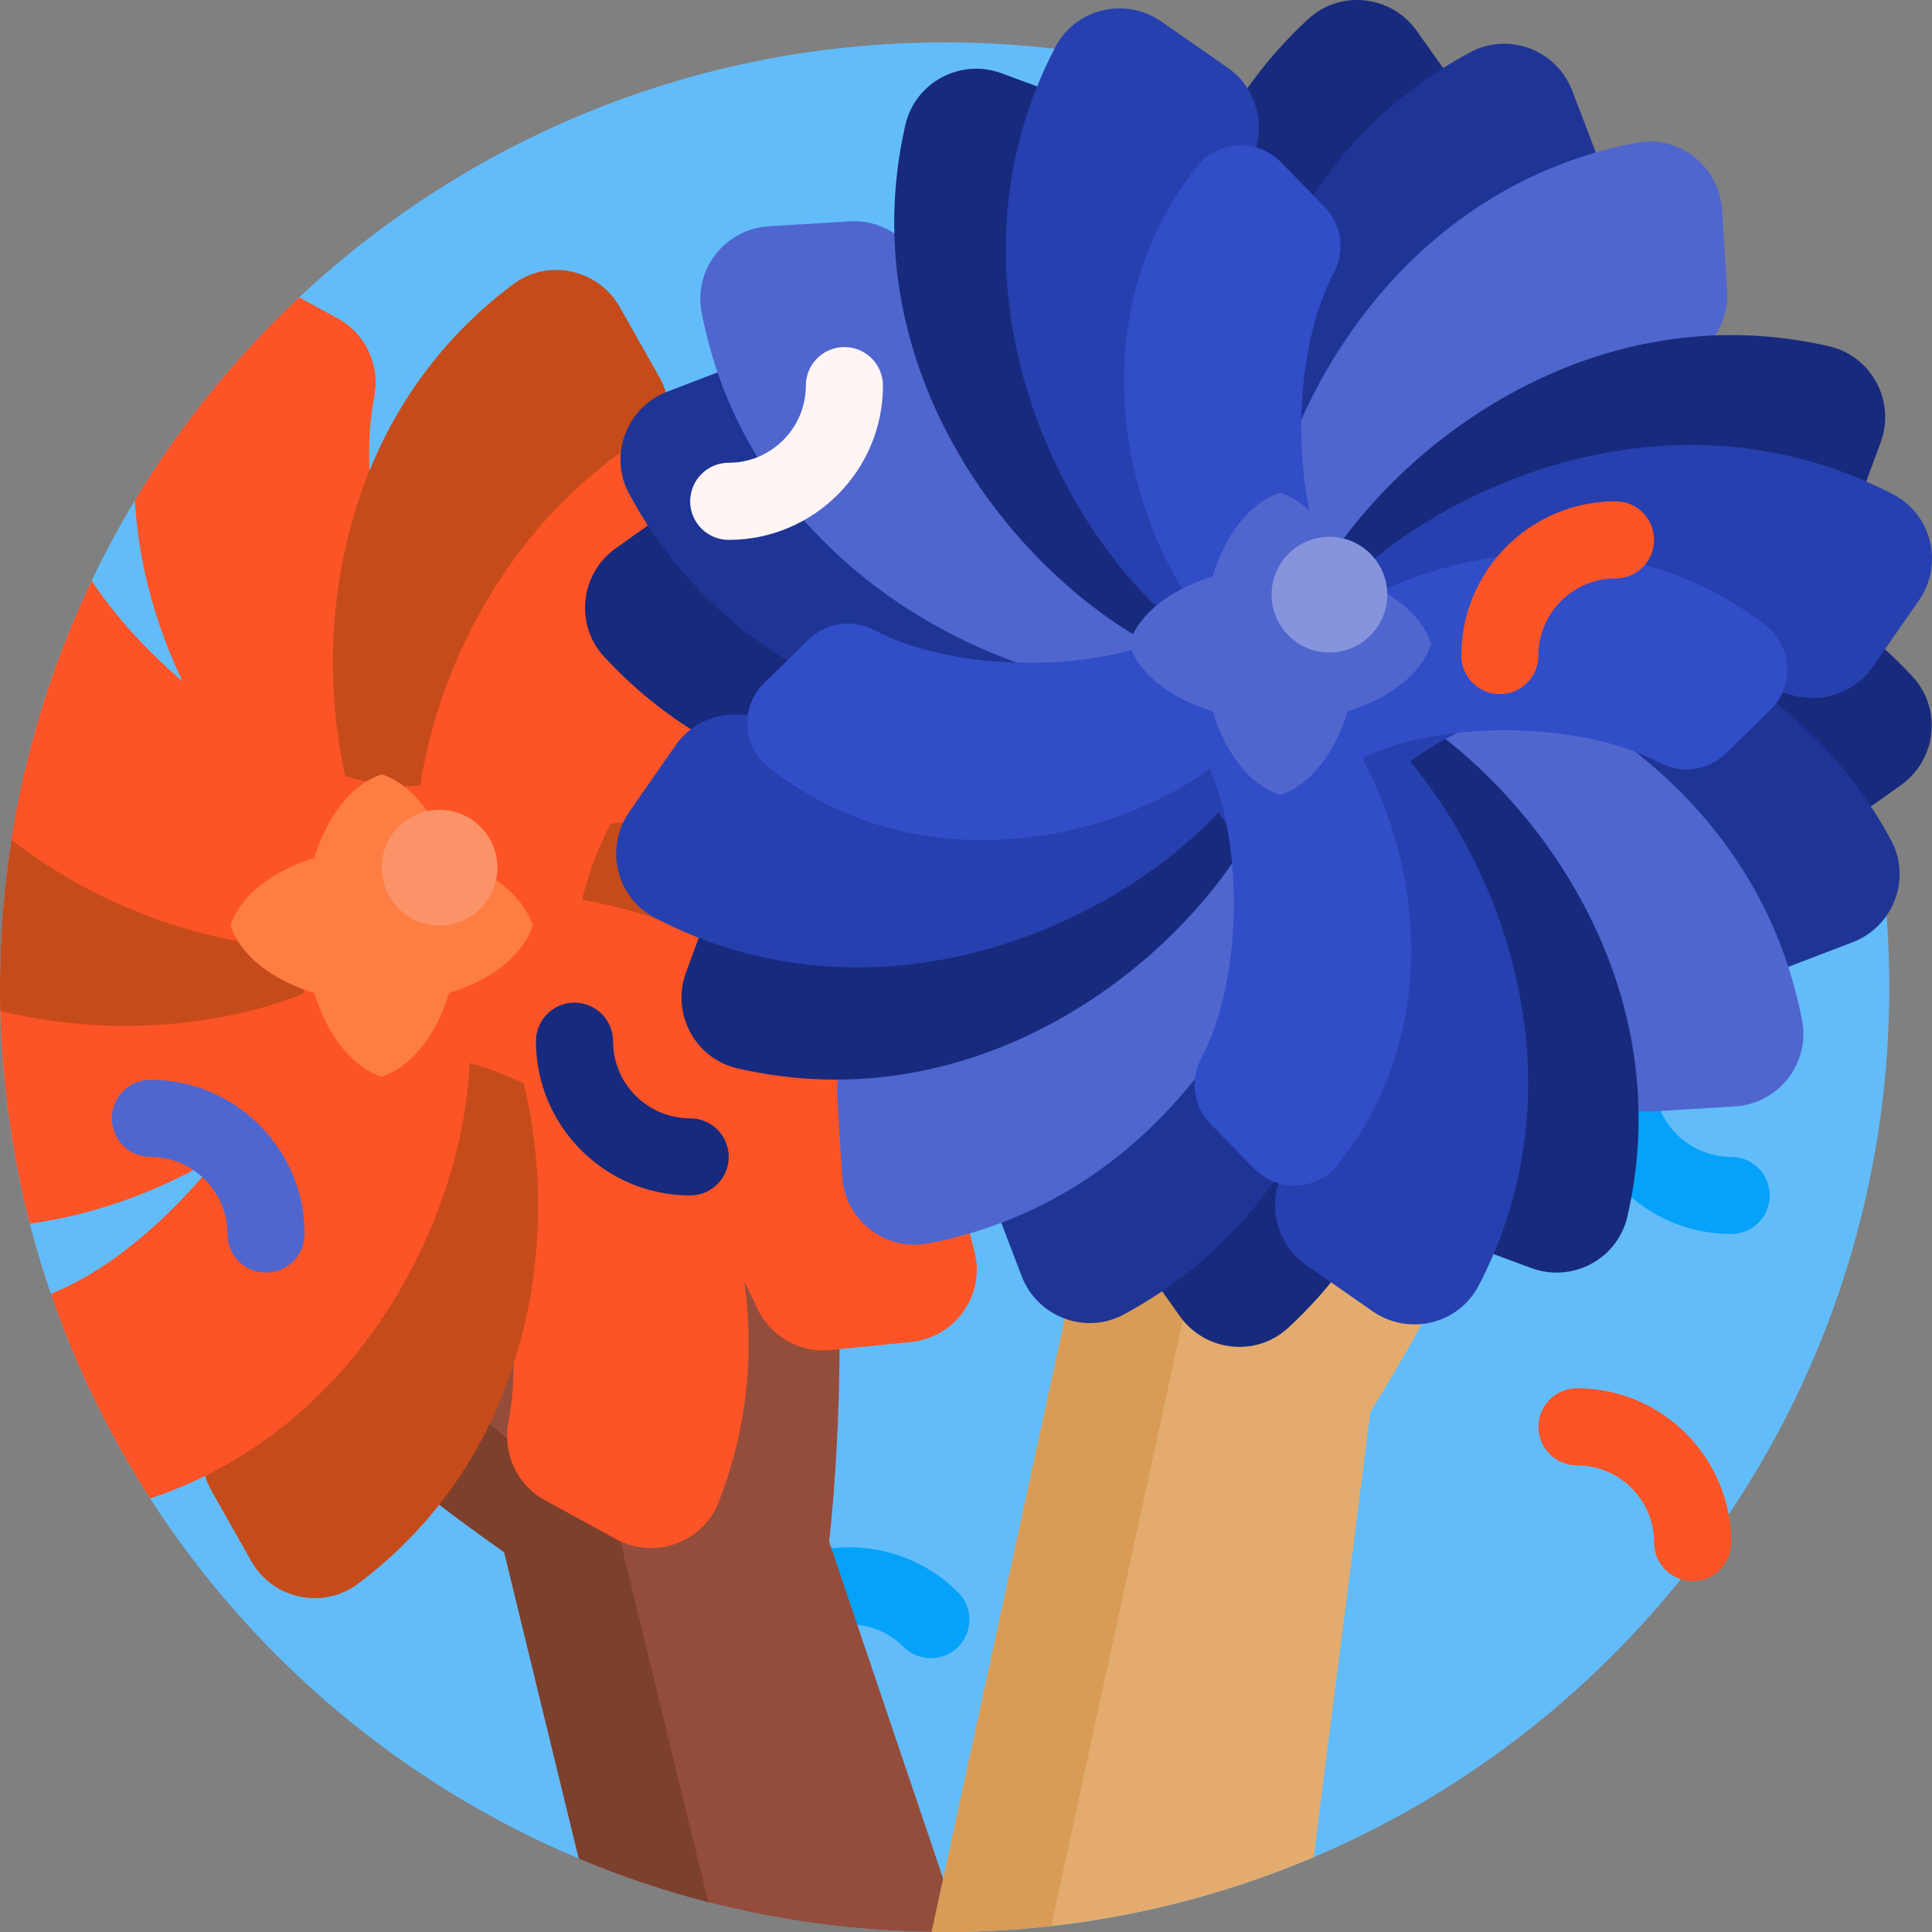 <svg id="Capa_1" enable-background="new 0 0 501 501" height="512" viewBox="0 0 501 501" width="512" xmlns="http://www.w3.org/2000/svg"><rect x="0" y="0" width="501" height="501" fill="#808080" stroke="none"/><g><path d="m489.923 256c0 135.31-109.673 245-244.961 245s-244.962-109.69-244.962-245 109.673-245 244.961-245 244.962 109.69 244.962 245z" fill="#63bcfa"/><path d="m458.927 310c0 5.523-4.476 10-9.998 10-22.053 0-39.994-17.944-39.994-40 0-5.523 4.476-10 9.998-10s9.998 4.477 9.998 10c0 11.028 8.971 20 19.997 20 5.523 0 9.999 4.477 9.999 10zm-267.028 102.929c-3.905 3.905-3.905 10.237 0 14.142 3.905 3.906 10.235 3.906 14.14 0 7.797-7.798 20.483-7.798 28.28 0 3.905 3.906 10.235 3.906 14.14 0 3.905-3.905 3.905-10.237 0-14.142-15.594-15.596-40.967-15.596-56.56 0z" fill="#05a2f9"/><path d="m244.961 501c-33.638 0-65.693-6.782-94.872-19.052l-19.344-79.45c-8.919-6.245-18.205-13.197-27.599-20.725-7.059-5.656-13.788-11.322-20.108-16.905l134.316-39.414c.274 7.283.405 14.824.379 22.547-.063 18.687-1.039 36.301-2.711 51.78l34.232 101.182c-1.429.024-2.859.037-4.293.037z" fill="#954d3b"/><path d="m183.685 493.272c-11.55-2.975-22.771-6.772-33.596-11.324l-19.344-79.45c-8.919-6.245-18.205-13.197-27.6-20.725-7.059-5.655-13.788-11.322-20.108-16.905l28.782-8.446c6.32 5.583 13.049 11.25 20.108 16.906 9.394 7.527 18.68 14.479 27.599 20.724z" fill="#7d402d"/><path d="m267.669 193.455-10.079 18.453c-3.992 7.307-12.273 11.031-20.443 9.432-27.983-5.477-71.298 6.657-93.792 25.79 33.567 25.138 66.099 83.169 42.998 142.383-4.121 10.563-16.663 15.028-26.613 9.592l-18.449-10.081c-7.306-3.992-11.03-12.275-9.431-20.447 6.463-33.035-11.604-87.433-36.757-103.734-16.249 23.456-48.969 47.152-87.364 52.492-5.002-19.409-7.686-39.749-7.739-60.708 31.065-3.789 65.887-19.669 76.718-39.5 0 0 .019.001.057.004-21.055-19.582-39.736-51.447-41.818-87.335 11.737-19.495 26.111-37.222 42.628-52.688l10.019 5.475c7.306 3.992 11.03 12.274 9.431 20.446-5.67 28.983 7.541 74.41 27.853 96.126 28.408-29.219 80.327-52.948 133.19-32.318 10.562 4.122 15.027 16.667 9.591 26.618z" fill="#fc5426"/><path d="m265.396 287.212-18.304 10.342c-7.249 4.096-16.247 2.883-22.34-2.792-20.868-19.435-64.055-32.017-93.26-27.654 15.225 39.079 12.198 105.54-38.691 143.614-9.078 6.792-22.086 3.957-27.663-5.916l-10.34-18.306c-4.095-7.25-2.882-16.25 2.791-22.343 22.935-24.636 36.326-80.37 23.578-107.5-21.156 9.155-51.525 12.764-81.091 5.505-.05-2.049-.076-4.102-.076-6.162 0-19.203 2.209-37.889 6.387-55.82 28.186 12.632 65.076 17.152 84.372 6.248 0 0 .016.012.046.034-10.764-39.642-4.176-98.008 42.254-132.745 9.078-6.792 22.086-3.957 27.663 5.916l10.341 18.307c4.095 7.25 2.882 16.25-2.791 22.344-20.122 21.613-32.897 67.165-27.12 96.335 39.553-9.801 96.17-2.519 130.16 42.926 6.79 9.079 3.955 22.089-5.916 27.667z" fill="#c64b1a"/><path d="m252.814 325.064c2.559 11.047-5.276 21.813-16.557 22.94l-20.919 2.092c-8.284.828-16.031-3.907-19.323-11.556-11.273-26.195-45.734-55.111-74.221-62.885-1.7 39.484-28.024 94.69-82.857 112.934-10.583-16.416-19.259-34.178-25.712-52.974.593-.332 1.206-.636 1.84-.909 30.915-13.308 65.618-58.926 64.877-88.893-23.223-.145-52.737-9.21-76.977-28.049 3.712-23.691 10.819-46.257 20.806-67.183 18.644 28.316 58.923 55.75 85.179 53.124 0 0 .01.018.029.05 6.114-40.621 35.651-91.388 92.138-104.477 11.045-2.559 21.809 5.277 22.937 16.56l2.092 20.922c.828 8.286-3.907 16.034-11.554 19.326-27.122 11.676-57.161 48.221-63.622 77.248 40.15 6.967 89.037 36.441 101.844 91.73z" fill="#fc5426"/><path d="m116.471 257.489c-3.353 11.019-9.775 19.205-17.487 21.71-7.712-2.505-14.134-10.691-17.487-21.71-11.017-3.354-19.202-9.776-21.706-17.489 2.504-7.713 10.69-14.136 21.706-17.489 3.353-11.019 9.775-19.205 17.487-21.71 7.712 2.505 14.134 10.691 17.487 21.71 11.017 3.354 19.202 9.776 21.706 17.489-2.504 7.713-10.689 14.136-21.706 17.489z" fill="#fd7d43"/><path d="m113.982 210c8.283 0 14.998 6.716 14.998 15s-6.715 15-14.998 15-14.998-6.716-14.998-15 6.715-15 14.998-15z" fill="#fc9368"/><path d="m251.944 276.948 138.021 23.33c-2.94 6.669-6.121 13.507-9.522 20.44-8.231 16.776-16.813 32.188-25.088 45.375l-14.691 115.503c-29.401 12.493-61.745 19.404-95.703 19.404-1.122 0-2.241-.008-3.36-.023l36.782-169.316c-5.289-9.518-10.597-19.833-15.753-30.712-3.873-8.175-7.445-16.215-10.686-24.001z" fill="#e3ac6e"/><path d="m292.207 305.948c5.155 10.879 10.464 21.194 15.753 30.712l-35.365 162.798c-9.07 1.019-18.29 1.542-27.632 1.542-1.122 0-2.241-.008-3.36-.023l36.782-169.316c-5.289-9.518-10.597-19.833-15.753-30.712-3.873-8.174-7.445-16.215-10.686-24l29.576 4.999c3.239 7.785 6.811 15.825 10.685 24z" fill="#d89c56"/><path d="m492.949 203.598-17.135 12.182c-6.786 4.825-15.861 4.549-22.509-.463-22.768-17.169-67.025-25.212-95.621-17.849 19.188 37.293 23.057 103.71-23.617 146.849-8.327 7.695-21.558 6.222-28.127-3.02l-12.18-17.137c-4.824-6.787-4.549-15.864.464-22.513 20.262-26.878 27.811-83.699 12.324-109.363-36.612 20.583-105.549 26.016-149.888-21.974-7.695-8.328-6.222-21.562 3.019-28.131l17.135-12.183c6.786-4.824 15.861-4.549 22.509.464 27.678 20.872 87.116 28.257 111.566 10.872 0 0 .017.01.049.029-14.81-38.315-14.299-97.05 28.286-136.408 8.327-7.696 21.558-6.222 28.127 3.02l12.18 17.137c4.824 6.787 4.549 15.864-.464 22.513-17.776 23.581-25.768 70.21-17.002 98.626 38.326-13.844 95.393-12.464 133.904 29.218 7.694 8.328 6.221 21.561-3.02 28.131z" fill="#172a7d"/><path d="m480.419 244.341-19.636 7.512c-7.776 2.975-16.495.439-21.678-6.077-17.754-22.316-58.595-41.169-88.124-41.189 9.258 40.906-3.596 106.182-59.571 136.281-9.986 5.37-22.429.635-26.479-9.957l-7.51-19.639c-2.974-7.777-.439-16.497 6.076-21.682 26.337-20.958 47.848-74.089 39.267-102.81-40.594 10.775-108.7-1.199-139.637-58.751-5.369-9.987-.635-22.432 9.955-26.483l19.636-7.512c7.776-2.975 16.495-.439 21.678 6.077 21.583 27.129 77.288 49.141 105.307 38.421 0 0 .014.014.041.04-4.763-40.801 10.412-97.543 61.482-125.005 9.986-5.37 22.429-.635 26.479 9.956l7.51 19.639c2.974 7.777.439 16.497-6.076 21.682-23.106 18.388-42.499 61.539-41.113 91.244 40.57-3.821 95.479 11.783 122.35 61.769 5.367 9.988.633 22.433-9.957 26.484z" fill="#1f3595"/><path d="m449.894 286.912-20.983 1.292c-8.31.511-15.87-4.517-18.867-12.286-10.264-26.607-43.595-56.818-71.764-65.674-3.404 41.803-35.197 100.241-97.612 112.21-11.135 2.135-21.591-6.106-22.287-17.424l-1.291-20.986c-.511-8.311 4.516-15.873 12.284-18.871 31.4-12.117 67.821-56.375 68.225-86.349-41.958-1.867-103.361-33.673-115.664-97.847-2.135-11.136 6.105-21.595 17.421-22.291l20.983-1.291c8.31-.511 15.87 4.517 18.867 12.286 12.478 32.345 59.046 70.018 88.988 68.174 0 0 .01.018.027.051 7.661-40.357 39.117-89.959 96.062-100.879 11.135-2.135 21.591 6.106 22.288 17.424l1.291 20.987c.511 8.311-4.516 15.873-12.284 18.87-27.548 10.631-58.962 46.001-66.527 74.76 39.854 8.494 87.58 39.815 98.265 95.553 2.134 11.136-6.106 21.594-17.422 22.291z" fill="#4f66cf"/><path d="m487.681 114.721-7.271 19.729c-2.879 7.813-10.527 12.708-18.843 12.322-29.496-1.369-72.494 18.349-91.001 41.624 33.056 23.832 64.124 71.727 51.455 127.048-2.531 11.053-14.285 17.306-24.923 13.384l-19.725-7.272c-7.812-2.88-12.707-10.528-12.321-18.846 1.322-28.488-17.017-69.568-39.233-89.023-19.952 36.89-72.588 77.568-134.536 63.377-11.051-2.532-17.303-14.288-13.382-24.927l7.271-19.729c2.879-7.813 10.527-12.708 18.843-12.323 33.62 1.56 84.781-24.275 97.223-51.546-37.652-18.613-81.042-72.463-66.456-136.157 2.531-11.053 14.285-17.305 24.923-13.384l19.726 7.272c7.812 2.88 12.707 10.528 12.321 18.846-1.607 34.632 25.843 87.875 53.991 98.25 0 0 .001.02.004.058 23.266-33.852 72.034-66.578 128.553-53.631 11.051 2.533 17.302 14.289 13.381 24.928z" fill="#172a7d"/><path d="m497.601 155.709-12.011 17.256c-4.757 6.834-13.391 9.643-21.341 7.171-28.197-8.765-74.777-.532-98.555 17.322 25.978 31.4 43.962 85.584 17.752 135.92-5.237 10.057-18.188 13.142-27.493 6.664l-17.254-12.013c-6.833-4.757-9.641-13.394-7.17-21.345 8.463-27.233 1.077-71.611-15.514-96.042-28.61 30.664-89.803 56.749-146.169 27.389-10.056-5.238-13.14-18.191-6.663-27.497l12.011-17.256c4.757-6.834 13.391-9.643 21.341-7.171 32.14 9.991 88.161-2.103 107.079-25.354-31.74-27.509-60.148-90.565-29.97-148.519 5.237-10.057 18.188-13.142 27.493-6.664l17.254 12.013c6.833 4.757 9.641 13.393 7.17 21.345-10.288 33.107 2.846 91.553 27.468 108.694 0 0-.003.019-.01.057 31.051-26.888 86.495-46.254 137.922-19.467 10.053 5.237 13.137 18.19 6.66 27.497z" fill="#2740af"/><path d="m459.063 184.118-11.586 11.313c-4.588 4.48-11.527 5.354-17.183 2.332-20.06-10.717-56.489-11.238-77.062-1.178 15.103 27.517 20.858 71.111-6.26 105.39-5.418 6.849-15.662 7.306-21.762 1.057l-11.312-11.587c-4.48-4.589-5.353-11.529-2.332-17.186 10.347-19.374 11.188-54.015 2.176-74.9-26.084 19.051-76.152 29.916-114.538-.461-6.848-5.419-7.305-15.665-1.057-21.766l11.586-11.313c4.588-4.48 11.527-5.354 17.183-2.332 22.865 12.215 66.995 11.184 84.673-3.663-20.025-25.409-32.38-77.224-1.158-116.691 5.418-6.849 15.662-7.306 21.762-1.057l11.312 11.588c4.48 4.589 5.353 11.528 2.331 17.185-12.579 23.554-11.109 69.668 5.033 86.203 0 0-.006.015-.016.042 27.384-15.84 72.13-22.456 107.152 5.259 6.849 5.419 7.306 15.664 1.058 21.765z" fill="#314dc8"/><path d="m188.97 300c0 5.523-4.476 10-9.998 10-22.053 0-39.994-17.944-39.994-40 0-5.523 4.476-10 9.998-10s9.998 4.477 9.998 10c0 11.028 8.971 20 19.997 20 5.523 0 9.999 4.477 9.999 10z" fill="#172a7d"/><path d="m349.439 184.453c-3.353 11.019-9.775 19.205-17.487 21.71-7.712-2.505-14.134-10.691-17.487-21.71-11.017-3.354-19.202-9.776-21.706-17.489 2.504-7.713 10.69-14.136 21.706-17.489 3.353-11.019 9.775-19.205 17.487-21.71 7.712 2.505 14.134 10.691 17.487 21.71 11.017 3.354 19.202 9.776 21.706 17.489-2.504 7.713-10.689 14.136-21.706 17.489z" fill="#4f66cf"/><path d="m344.746 139.199c8.283 0 14.998 6.716 14.998 15s-6.715 15-14.998 15-14.998-6.716-14.998-15 6.715-15 14.998-15z" fill="#8694dd"/><path d="m78.988 320c0 5.523-4.476 10-9.998 10s-9.998-4.477-9.998-10c0-11.028-8.971-20-19.997-20-5.522 0-9.998-4.477-9.998-10s4.476-10 9.998-10c22.052 0 39.993 17.944 39.993 40z" fill="#4f66cf"/><path d="m398.937 170c0 5.523-4.476 10-9.998 10s-9.998-4.477-9.998-10c0-22.056 17.941-40 39.994-40 5.522 0 9.998 4.477 9.998 10s-4.476 10-9.998 10c-11.027 0-19.998 8.972-19.998 20zm9.998 190c-5.522 0-9.998 4.477-9.998 10s4.476 10 9.998 10c11.026 0 19.997 8.972 19.997 20 0 5.523 4.476 10 9.998 10s9.998-4.477 9.998-10c.001-22.056-17.94-40-39.993-40z" fill="#fc5426"/><path d="m228.964 100c0 22.056-17.941 40-39.994 40-5.522 0-9.998-4.477-9.998-10s4.476-10 9.998-10c11.026 0 19.997-8.972 19.997-20 0-5.523 4.476-10 9.998-10s9.999 4.477 9.999 10z" fill="#fff5f5"/></g></svg>